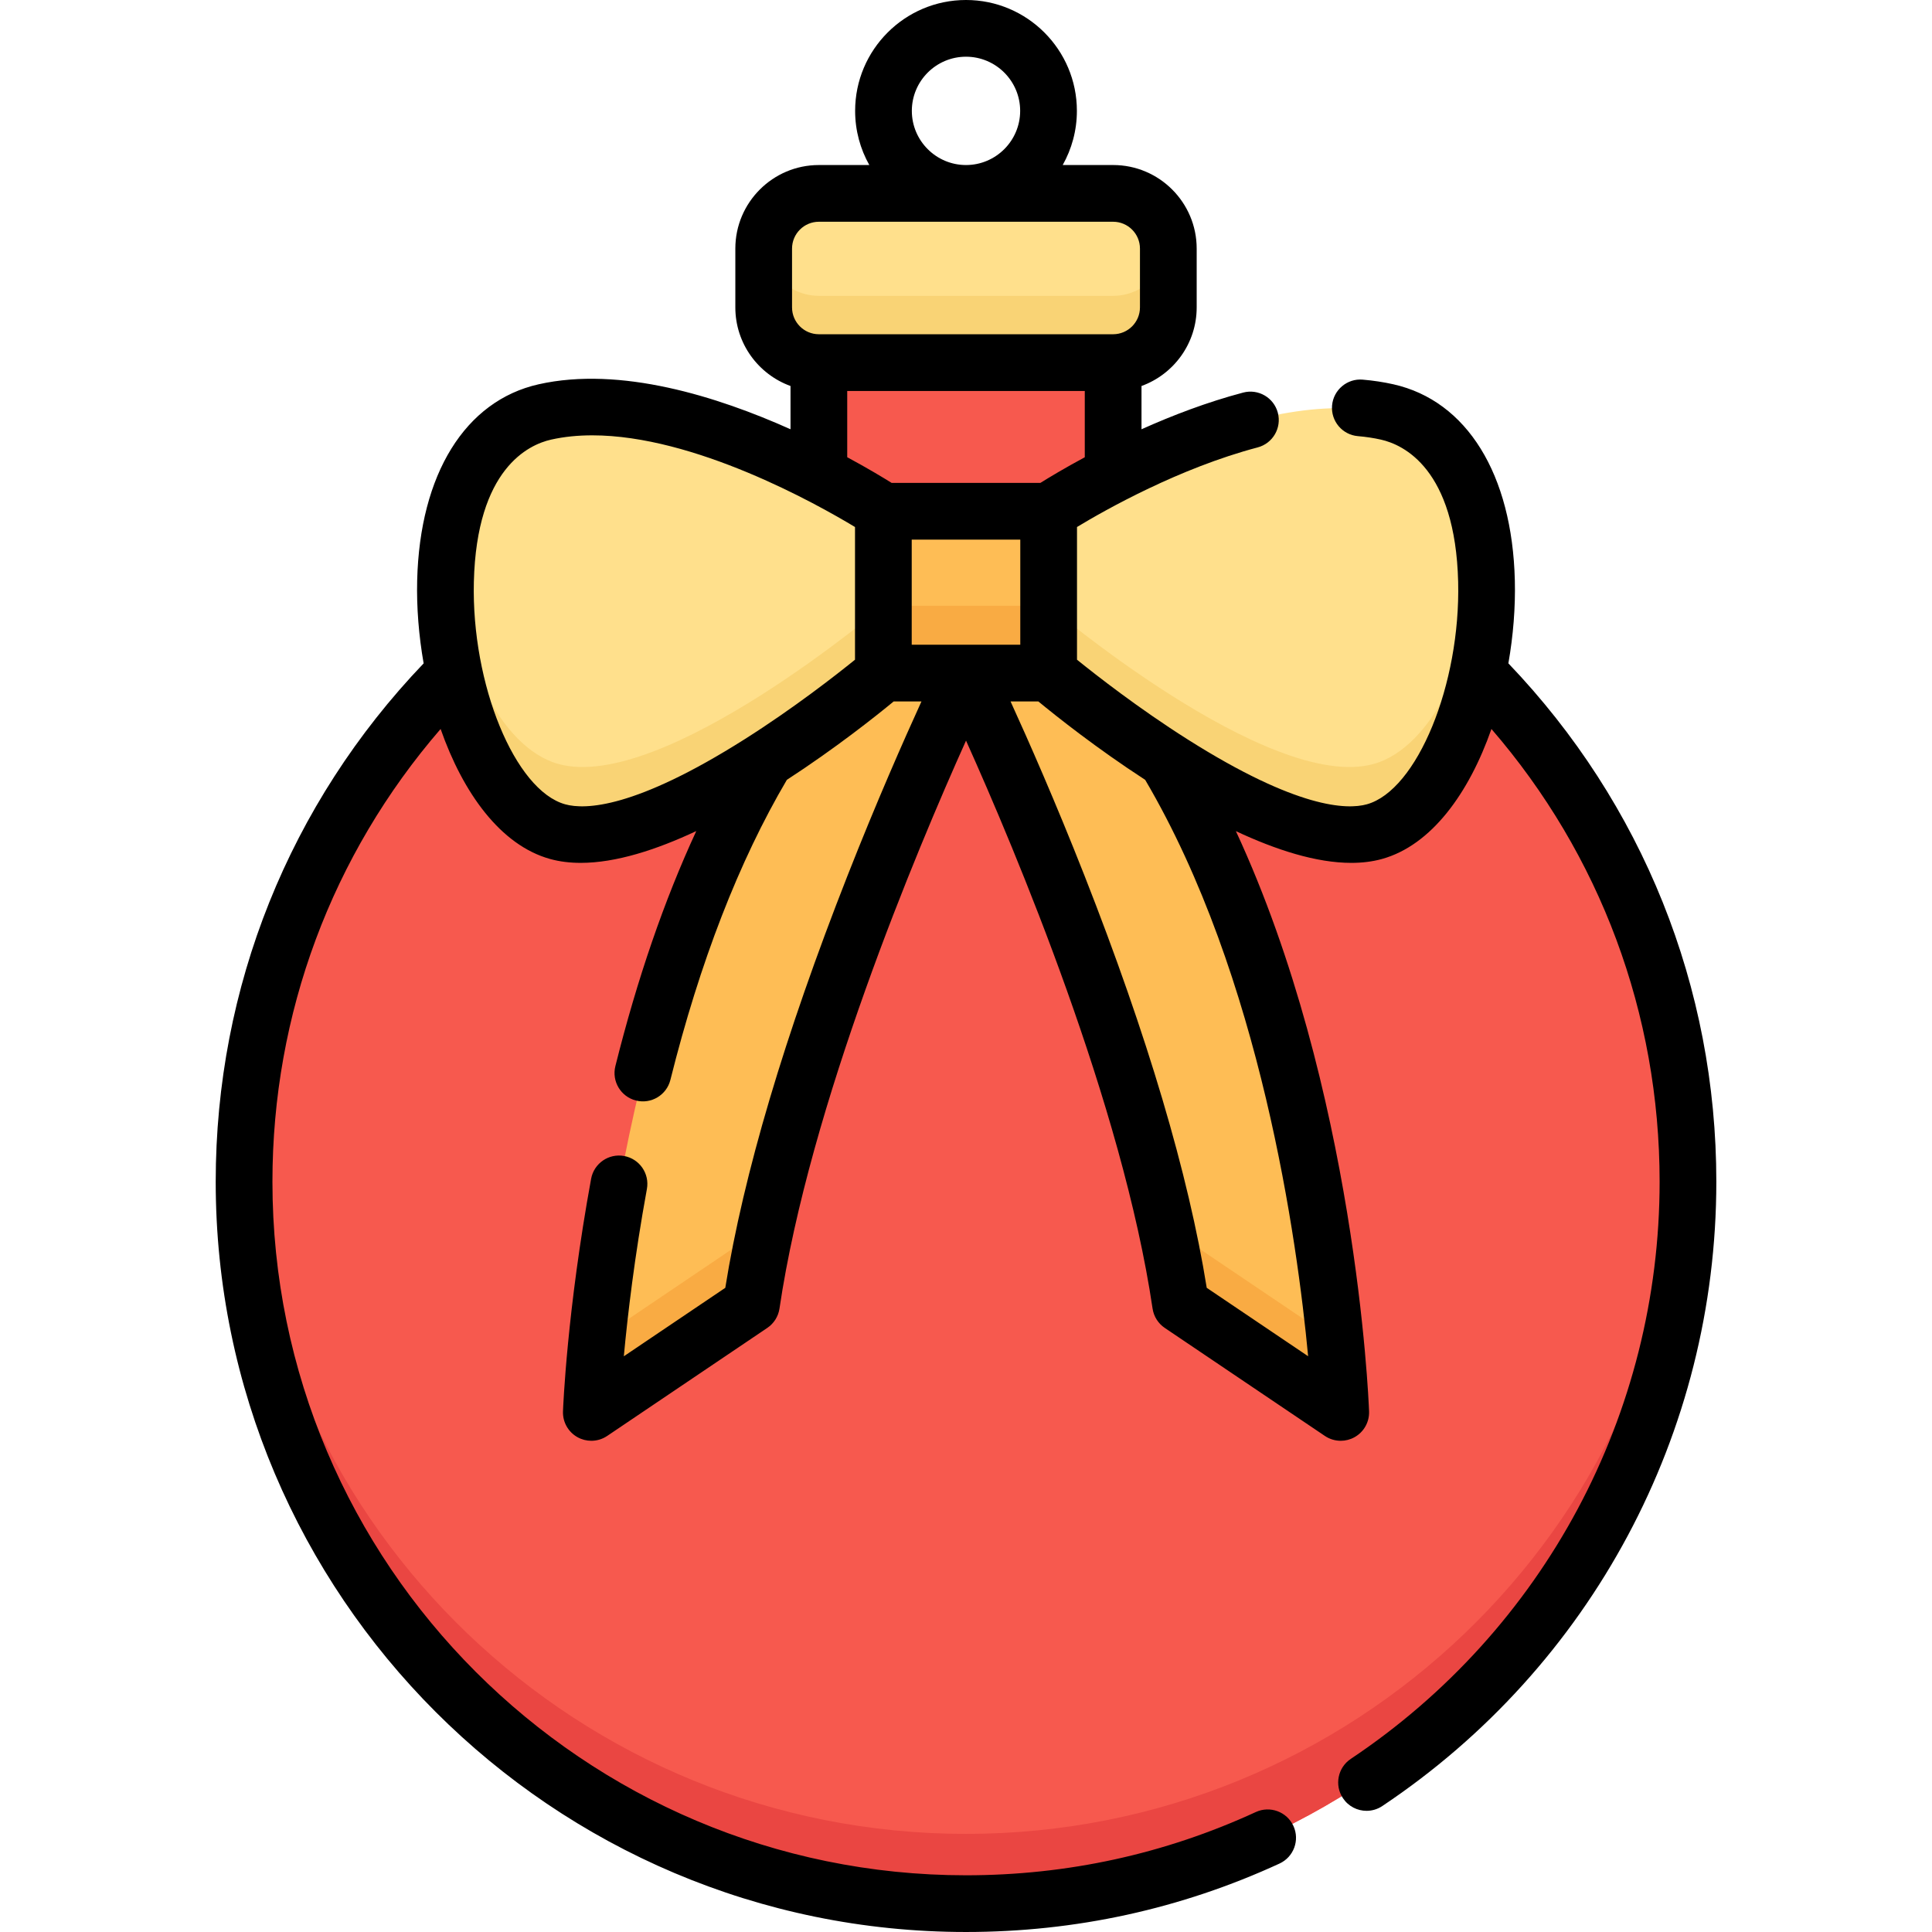 <svg id="Capa_1" enable-background="new 0 0 512 512" height="512" viewBox="0 0 512 512" width="512" xmlns="http://www.w3.org/2000/svg"><g><g><g><path d="m294.917 96.406h-77.835c-8.06 0-14.594-6.534-14.594-14.594v-15.567c0-8.06 6.534-14.594 14.594-14.594h77.835c8.06 0 14.594 6.534 14.594 14.594v15.567c0 8.06-6.534 14.594-14.594 14.594z" fill="#ffe08c"/><path d="m294.917 78.406h-77.834c-7.649 0-13.913-5.888-14.533-13.377-.033.402-.061.806-.061 1.216v15.567c0 8.06 6.534 14.594 14.594 14.594h77.834c8.06 0 14.594-6.534 14.594-14.594v-15.567c0-.411-.028-.814-.061-1.216-.62 7.489-6.883 13.377-14.533 13.377z" fill="#f9d375"/><path d="m294.917 126.077v-29.671h-77.835v29.671c-86.794 17.973-152.031 94.853-152.031 186.975 0 105.458 85.491 190.948 190.949 190.948s190.948-85.49 190.948-190.948c0-92.122-65.236-169.002-152.031-186.975z" fill="#f7594e"/><path d="m256 486c-102.457 0-186.058-80.696-190.733-181.998-.14 2.999-.215 6.015-.215 9.049-.001 105.459 85.49 190.949 190.948 190.949s190.948-85.49 190.948-190.948c0-3.034-.075-6.05-.215-9.049-4.675 101.301-88.276 181.997-190.733 181.997z" fill="#ea4642"/></g><g><path d="m234.143 135.728h43.715v42.801h-43.715z" fill="#febd55"/><path d="m234.143 135.728s-52.485-34.609-89.552-26.264c-42.041 9.464-28.199 102.244 3.403 111.001 27.669 7.667 86.149-41.936 86.149-41.936z" fill="#ffe08c"/><path d="m234.142 178.529s-13.714 11.632-31.002 22.76c-42.356 70.41-46.247 172.786-46.247 172.786l42.348-28.572c10.715-72.452 56.759-166.974 56.759-166.974z" fill="#febd55"/><path d="m277.858 135.728s52.485-34.609 89.552-26.264c42.041 9.464 28.199 102.244-3.403 111.001-27.668 7.667-86.149-41.936-86.149-41.936z" fill="#ffe08c"/><path d="m234.143 160.529h43.715v18h-43.715z" fill="#f9ab43"/><path d="m147.993 202.464c-15.69-4.348-26.997-29.407-29.266-54.698-2.917 30.043 9.802 67.305 29.266 72.698 27.669 7.667 86.149-41.936 86.149-41.936v-18c.001.001-58.48 49.604-86.149 41.936z" fill="#f9d375"/><path d="m364.007 202.464c-27.668 7.667-86.149-41.936-86.149-41.936v18s58.48 49.603 86.149 41.936c19.463-5.393 32.182-42.655 29.266-72.698-2.269 25.292-13.576 50.351-29.266 54.698z" fill="#f9d375"/><path d="m277.858 178.529s13.714 11.632 31.002 22.76c42.356 70.41 46.247 172.786 46.247 172.786l-42.348-28.572c-10.715-72.452-56.759-166.974-56.759-166.974z" fill="#febd55"/><g fill="#f9ab43"><path d="m158.348 355.092c-1.182 11.825-1.455 18.982-1.455 18.982l42.348-28.572c.992-6.709 2.289-13.609 3.822-20.604z"/><path d="m308.94 324.916c1.532 6.989 2.827 13.883 3.819 20.586l42.348 28.572s-.272-7.157-1.455-18.982z"/></g></g></g><path d="m399.734 175.803c1.292-7.356 1.889-14.835 1.714-21.972-.688-28.171-12.714-47.605-32.17-51.985-2.594-.584-5.335-1.001-8.145-1.239-4.107-.357-7.771 2.718-8.122 6.853-.35 4.135 2.718 7.772 6.854 8.122 2.128.181 4.185.492 6.112.926 5.903 1.329 19.713 7.662 20.447 37.69.663 27.16-10.877 55.26-24.212 58.955-5.261 1.456-18.412 1.168-47.395-17.151-13.074-8.264-24.439-17.16-29.401-21.174v-35.167c7.627-4.609 27.137-15.615 47.876-21.091 4.013-1.06 6.406-5.172 5.346-9.185s-5.174-6.407-9.184-5.347c-9.593 2.534-18.835 6.085-26.945 9.724v-11.469c8.518-3.084 14.622-11.252 14.622-20.822v-15.597c0-12.206-9.931-22.138-22.137-22.138h-13.368c2.389-4.248 3.758-9.143 3.758-14.354 0-16.201-13.181-29.382-29.384-29.382s-29.384 13.181-29.384 29.383c0 5.211 1.369 10.106 3.758 14.354h-13.368c-12.206 0-22.137 9.931-22.137 22.138v15.597c0 9.569 6.104 17.738 14.622 20.822v11.464c-19.311-8.655-45.069-16.798-66.77-11.912-19.455 4.38-31.481 23.814-32.17 51.986-.174 7.136.423 14.615 1.714 21.971-35.56 37.17-55.103 85.786-55.103 137.361.001 109.638 89.199 198.836 198.838 198.836 28.993 0 56.945-6.102 83.08-18.137 3.77-1.736 5.419-6.199 3.683-9.969s-6.201-5.418-9.969-3.682c-24.15 11.121-49.987 16.76-76.794 16.76-101.351 0-183.807-82.455-183.807-183.807 0-44.502 15.739-86.624 44.57-119.98 5.932 16.954 15.889 30.817 29.012 34.454 2.548.706 5.27 1.031 8.127 1.031 9.293 0 19.994-3.445 30.613-8.428-8.47 18.297-15.655 39.143-21.439 62.3-1.006 4.026 1.443 8.106 5.47 9.112 4.029 1.004 8.106-1.444 9.111-5.47 7.805-31.251 18.186-57.989 30.863-79.516 12.885-8.37 23.525-16.835 28.304-20.773h7.366c-4.626 10.126-11.905 26.607-19.594 46.163-16.682 42.434-27.571 79.157-32.393 109.23l-26.889 18.142c.995-10.734 2.826-26.378 6.115-44.333.747-4.082-1.955-7.997-6.037-8.746-4.084-.747-7.998 1.956-8.746 6.038-6.379 34.822-7.415 60.554-7.455 61.633-.108 2.828 1.383 5.477 3.856 6.852 1.139.634 2.396.948 3.653.948 1.471 0 2.937-.431 4.203-1.285l42.43-28.628c1.751-1.181 2.923-3.042 3.231-5.13 7.978-53.944 36.315-121.321 49.436-150.51 13.122 29.189 41.458 96.566 49.436 150.51.308 2.088 1.481 3.95 3.231 5.13l42.431 28.628c1.265.854 2.732 1.285 4.203 1.285 1.255 0 2.514-.314 3.653-.948 2.474-1.376 3.964-4.025 3.856-6.852-.145-3.827-3.622-85.469-35.293-153.764 10.609 4.975 21.297 8.413 30.581 8.412 2.854 0 5.581-.326 8.127-1.031 13.124-3.637 23.081-17.5 29.013-34.453 28.83 33.356 44.569 75.478 44.569 119.98 0 61.543-30.595 118.723-81.842 152.956-3.451 2.305-4.38 6.972-2.074 10.423 1.448 2.169 3.83 3.342 6.255 3.342 1.434 0 2.884-.411 4.167-1.267 55.43-37.027 88.523-98.879 88.523-165.453.001-51.578-19.542-100.195-55.102-137.364zm-143.734-160.774c7.915 0 14.354 6.439 14.354 14.354s-6.439 14.354-14.354 14.354-14.354-6.439-14.354-14.354 6.439-14.354 14.354-14.354zm-46.101 50.845c0-3.919 3.189-7.108 7.108-7.108h77.986c3.919 0 7.108 3.189 7.108 7.108v15.597c0 3.919-3.189 7.108-7.108 7.108h-77.986c-3.919 0-7.108-3.188-7.108-7.108zm16.686 108.955c-4.936 3.995-16.22 12.831-29.267 21.088-29.071 18.399-42.258 18.695-47.529 17.236-13.336-3.695-24.876-31.795-24.212-58.955.735-30.028 14.544-36.361 20.447-37.69 3.494-.787 7.162-1.139 10.936-1.139 26.995 0 59.256 18.044 69.625 24.297zm9.709-46.851c-2.275-1.423-6.379-3.903-11.773-6.809v-17.56h62.957v17.568c-5.406 2.911-9.509 5.39-11.768 6.801zm5.321 42.885v-27.856h28.771v27.856zm105.051 188.551-26.87-18.129c-4.822-30.073-15.711-66.796-32.394-109.23-7.688-19.557-14.967-36.038-19.593-46.163h7.366c4.78 3.939 15.421 12.406 28.308 20.777 30.649 52.055 40.317 122.254 43.183 152.745z"/></g></svg>